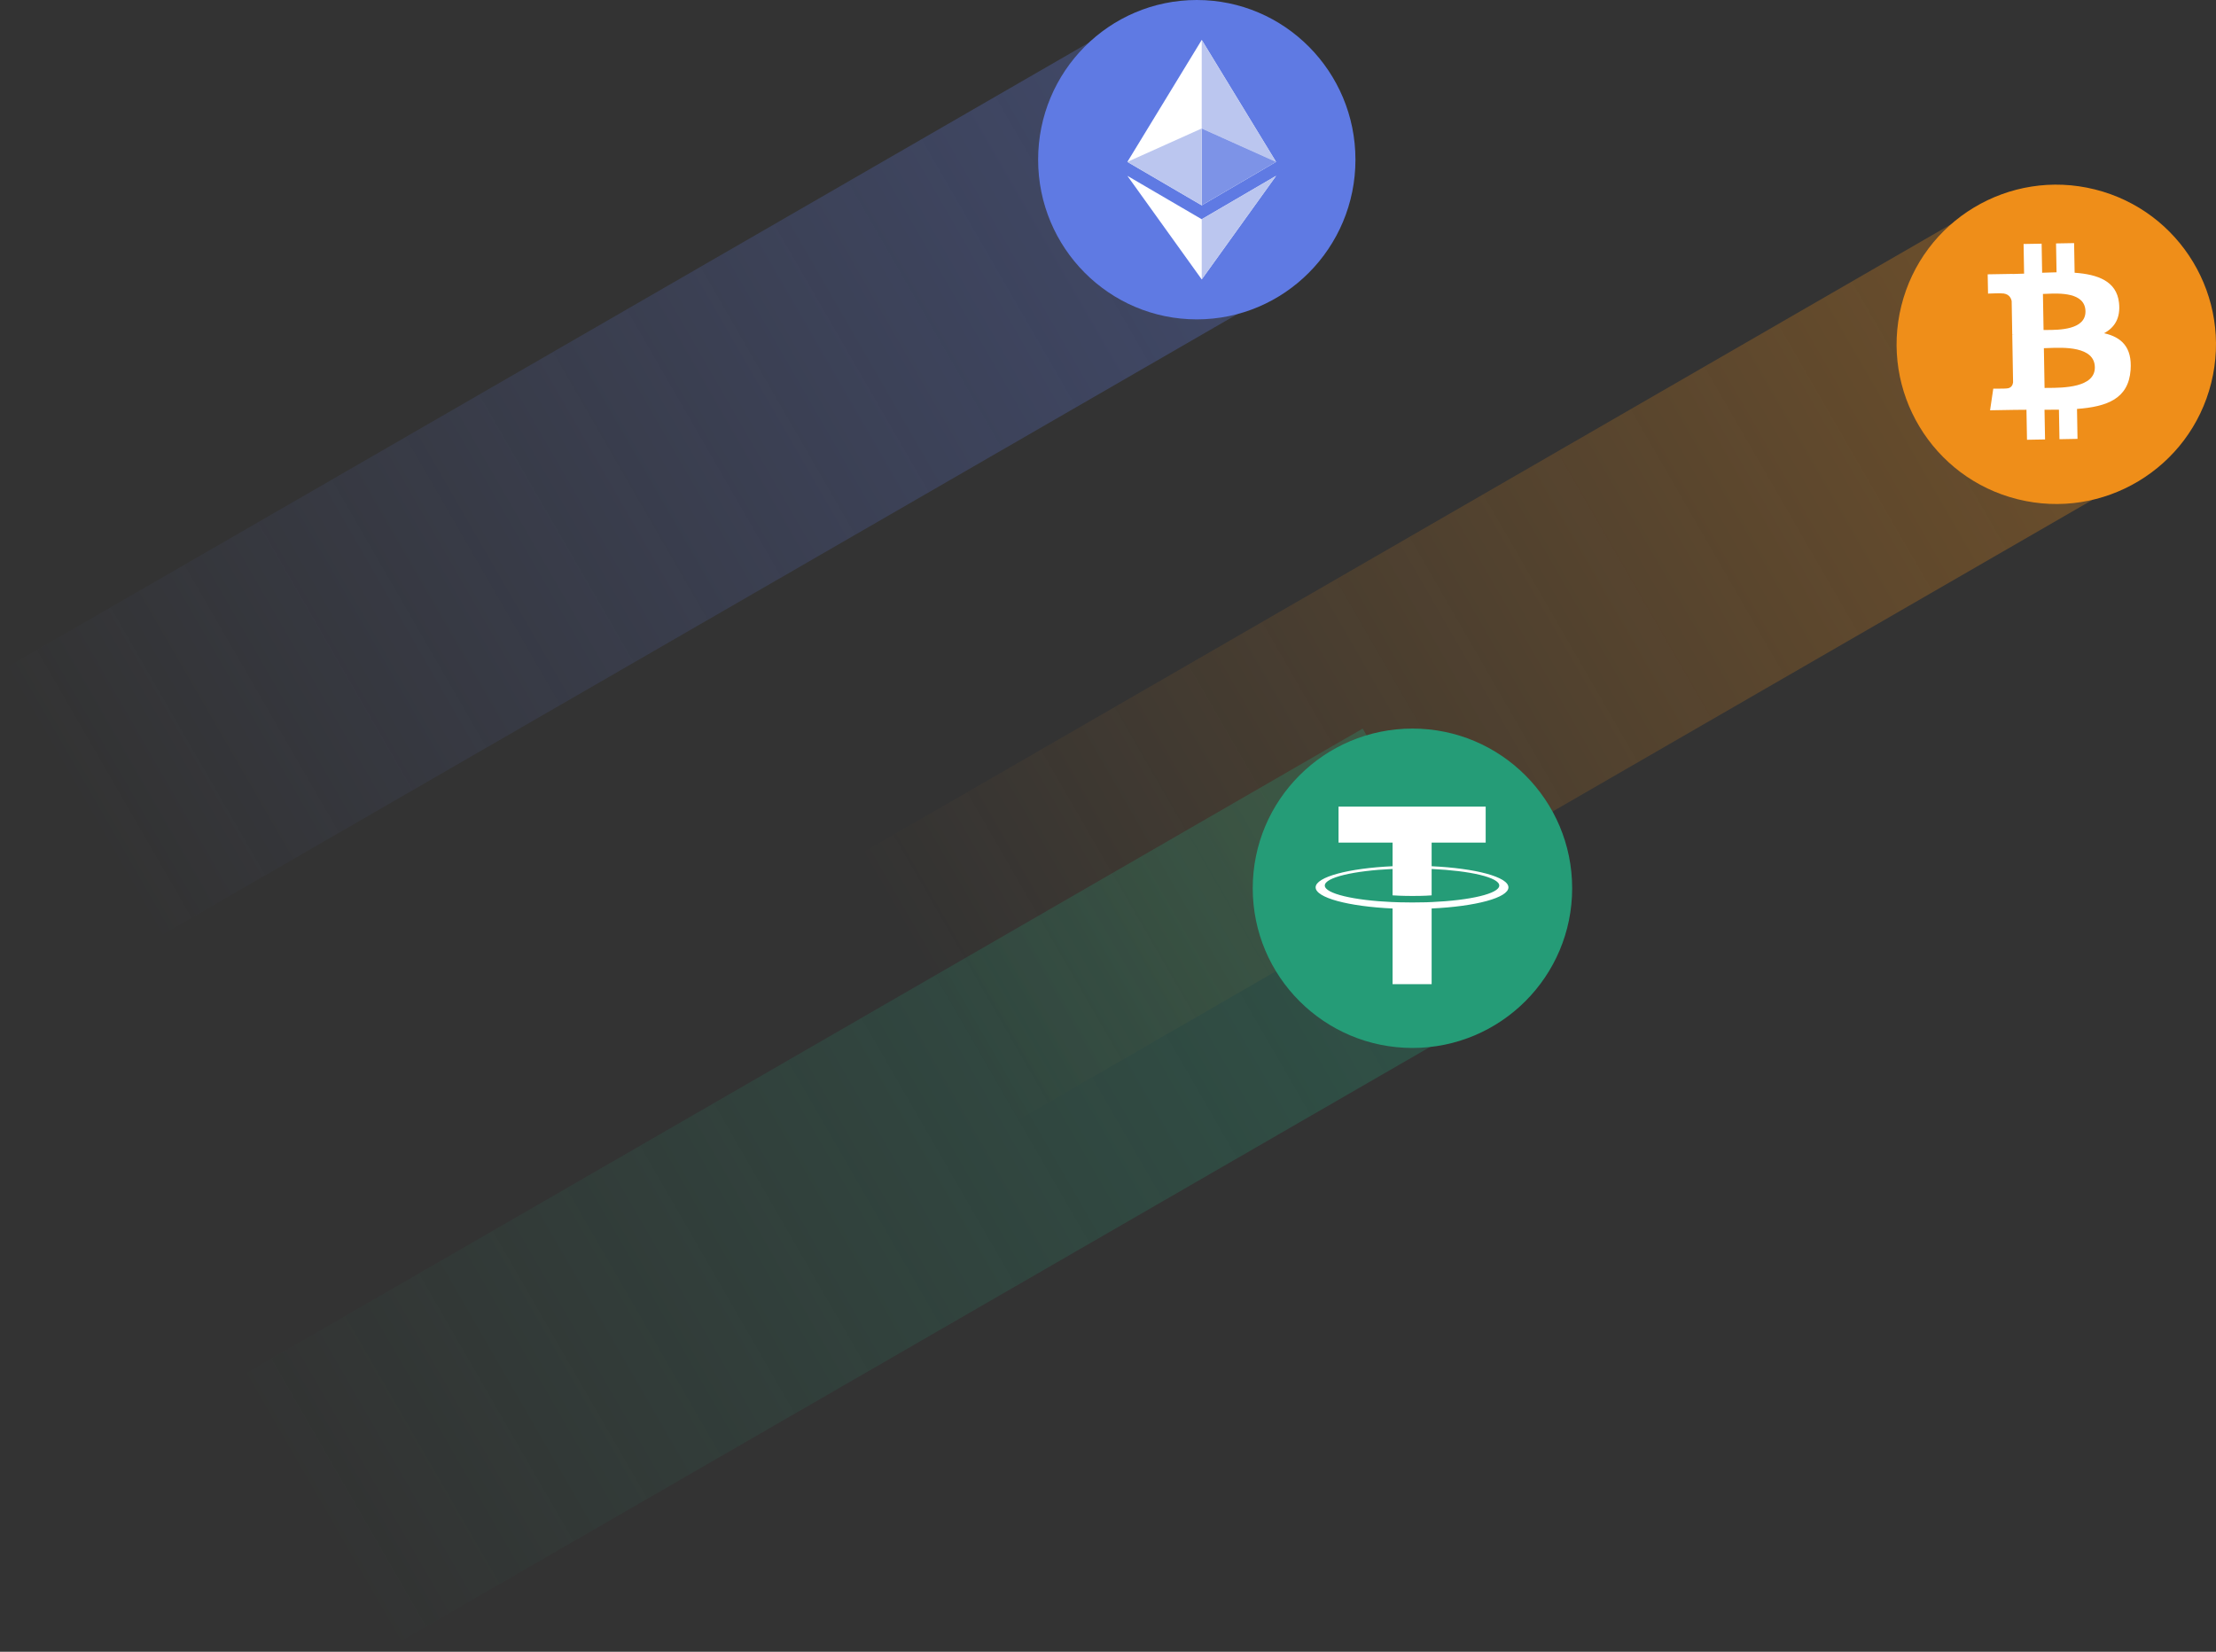 <svg width="444" height="331" viewBox="0 0 444 331" fill="none" xmlns="http://www.w3.org/2000/svg">
<rect x="0" y="0" width="444" height="331" fill="#333333" stroke="none"/>
<rect y="134.5" width="261" height="62" transform="rotate(-30 0 134.5)" fill="url(#paint0_linear_538_19217)"/>
<circle cx="240.5" cy="32.5" r="25.5" fill="white"/>
<path fill-rule="evenodd" clip-rule="evenodd" d="M239.789 64C222.232 64 208 49.674 208 32C208 14.326 222.232 0 239.789 0C257.347 0 271.579 14.326 271.579 32C271.579 49.674 257.347 64 239.789 64ZM255.672 32.438L240.779 8L225.882 32.44L240.779 41.146L255.672 32.438ZM255.684 35.232L240.779 43.934L225.882 35.234L240.779 55.99L255.684 35.232Z" fill="#5F7AE3"/>
<path d="M240.778 8V25.74L255.674 32.44L240.778 8ZM240.778 43.936V55.99L255.684 35.232L240.778 43.936Z" fill="#BBC6EF"/>
<path d="M240.778 41.146L255.674 32.44L240.778 25.744V41.146Z" fill="#7D93E7"/>
<path d="M225.881 32.44L240.778 41.146V25.744L225.881 32.44Z" fill="#BBC6EF"/>
<rect x="171.607" y="171.553" width="261" height="62" transform="rotate(-30 171.607 171.553)" fill="url(#paint1_linear_538_19217)"/>
<circle cx="411.5" cy="68.5" r="25.5" fill="white"/>
<path d="M410.359 77.732C413.322 77.722 419.799 77.698 419.725 73.578C419.653 69.364 413.431 69.618 410.399 69.743C410.06 69.756 409.759 69.769 409.514 69.772L409.652 77.738C409.852 77.732 410.092 77.732 410.359 77.732ZM410.044 66.124C412.517 66.121 417.911 66.116 417.847 62.369C417.778 58.537 412.597 58.764 410.066 58.876C409.78 58.889 409.532 58.9 409.324 58.903L409.45 66.127L410.044 66.124Z" fill="#EF8E19"/>
<path fill-rule="evenodd" clip-rule="evenodd" d="M404.255 100.042C421.402 104.317 438.768 93.882 443.042 76.74C447.317 59.596 436.879 42.231 419.732 37.959C402.596 33.681 385.23 44.119 380.958 61.266C376.683 78.407 387.118 95.773 404.257 100.045L404.255 100.042ZM415.674 54.655C420.351 54.986 424.074 56.356 424.562 60.634C424.924 63.764 423.644 65.671 421.567 66.775C425.034 67.543 427.234 69.556 426.887 74.165C426.458 79.885 422.226 81.493 416.151 81.946L416.252 87.946L412.636 88.013L412.532 82.093C411.596 82.109 410.636 82.119 409.641 82.114L409.748 88.061L406.132 88.125L406.025 82.114L405.004 82.122C404.487 82.125 403.964 82.127 403.441 82.138L398.732 82.218L399.374 77.887C399.374 77.887 402.052 77.882 402.004 77.842C403.028 77.82 403.287 77.082 403.343 76.618L403.18 67.132L403.439 67.127H403.561C403.434 67.112 403.305 67.106 403.177 67.108L403.06 60.335C402.908 59.604 402.417 58.762 400.953 58.788C400.993 58.735 398.324 58.834 398.324 58.834L398.254 54.972L403.247 54.887V54.906C403.996 54.892 404.767 54.866 405.548 54.836L405.447 48.892L409.063 48.831L409.164 54.655C410.129 54.62 411.1 54.583 412.052 54.567L411.951 48.78L415.57 48.716L415.674 54.66V54.655Z" fill="#EF8E19"/>
<rect x="47" y="276.5" width="261" height="62" transform="rotate(-30 47 276.5)" fill="url(#paint2_linear_538_19217)"/>
<g clip-path="url(#clip0_538_19217)">
<circle cx="283.5" cy="178.5" r="25.5" fill="white"/>
<path fill-rule="evenodd" clip-rule="evenodd" d="M283 210C265.326 210 251 195.674 251 178C251 160.326 265.326 146 283 146C300.674 146 315 160.326 315 178C315 195.674 300.674 210 283 210ZM286.844 173.586V168.854H297.672V161.638H268.19V168.854H279.018V173.584C270.218 173.988 263.6 175.732 263.6 177.82C263.6 179.908 270.218 181.65 279.018 182.056V197.22H286.844V182.052C295.63 181.648 302.232 179.906 302.232 177.82C302.232 175.734 295.63 173.992 286.844 173.586ZM286.844 180.766V180.762C286.624 180.778 285.49 180.846 282.96 180.846C280.94 180.846 279.518 180.786 279.018 180.762V180.768C271.242 180.426 265.438 179.072 265.438 177.452C265.438 175.834 271.242 174.48 279.018 174.132V179.42C279.526 179.456 280.982 179.542 282.994 179.542C285.408 179.542 286.618 179.442 286.844 179.422V174.136C294.604 174.482 300.394 175.836 300.394 177.452C300.394 179.072 294.604 180.422 286.844 180.766Z" fill="#259C77"/>
</g>
<defs>
<linearGradient id="paint0_linear_538_19217" x1="261" y1="165.5" x2="-1.28845e-06" y2="165.5" gradientUnits="userSpaceOnUse">
<stop offset="0" stop-color="#5F7AE3" stop-opacity="0.3"/>
<stop offset="1" stop-color="#5F7AE3" stop-opacity="0"/>
</linearGradient>
<linearGradient id="paint1_linear_538_19217" x1="432.607" y1="202.553" x2="171.607" y2="202.553" gradientUnits="userSpaceOnUse">
<stop offset="0" stop-color="#EF8E19" stop-opacity="0.3"/>
<stop offset="1" stop-color="#EF8E19" stop-opacity="0"/>
</linearGradient>
<linearGradient id="paint2_linear_538_19217" x1="308" y1="307.5" x2="47" y2="307.5" gradientUnits="userSpaceOnUse">
<stop offset="0" stop-color="#259C77" stop-opacity="0.3"/>
<stop offset="1" stop-color="#259C77" stop-opacity="0"/>
</linearGradient>
<clipPath id="clip0_538_19217">
<rect width="64" height="64" fill="white" transform="translate(251 146)"/>
</clipPath>
</defs>
</svg>
